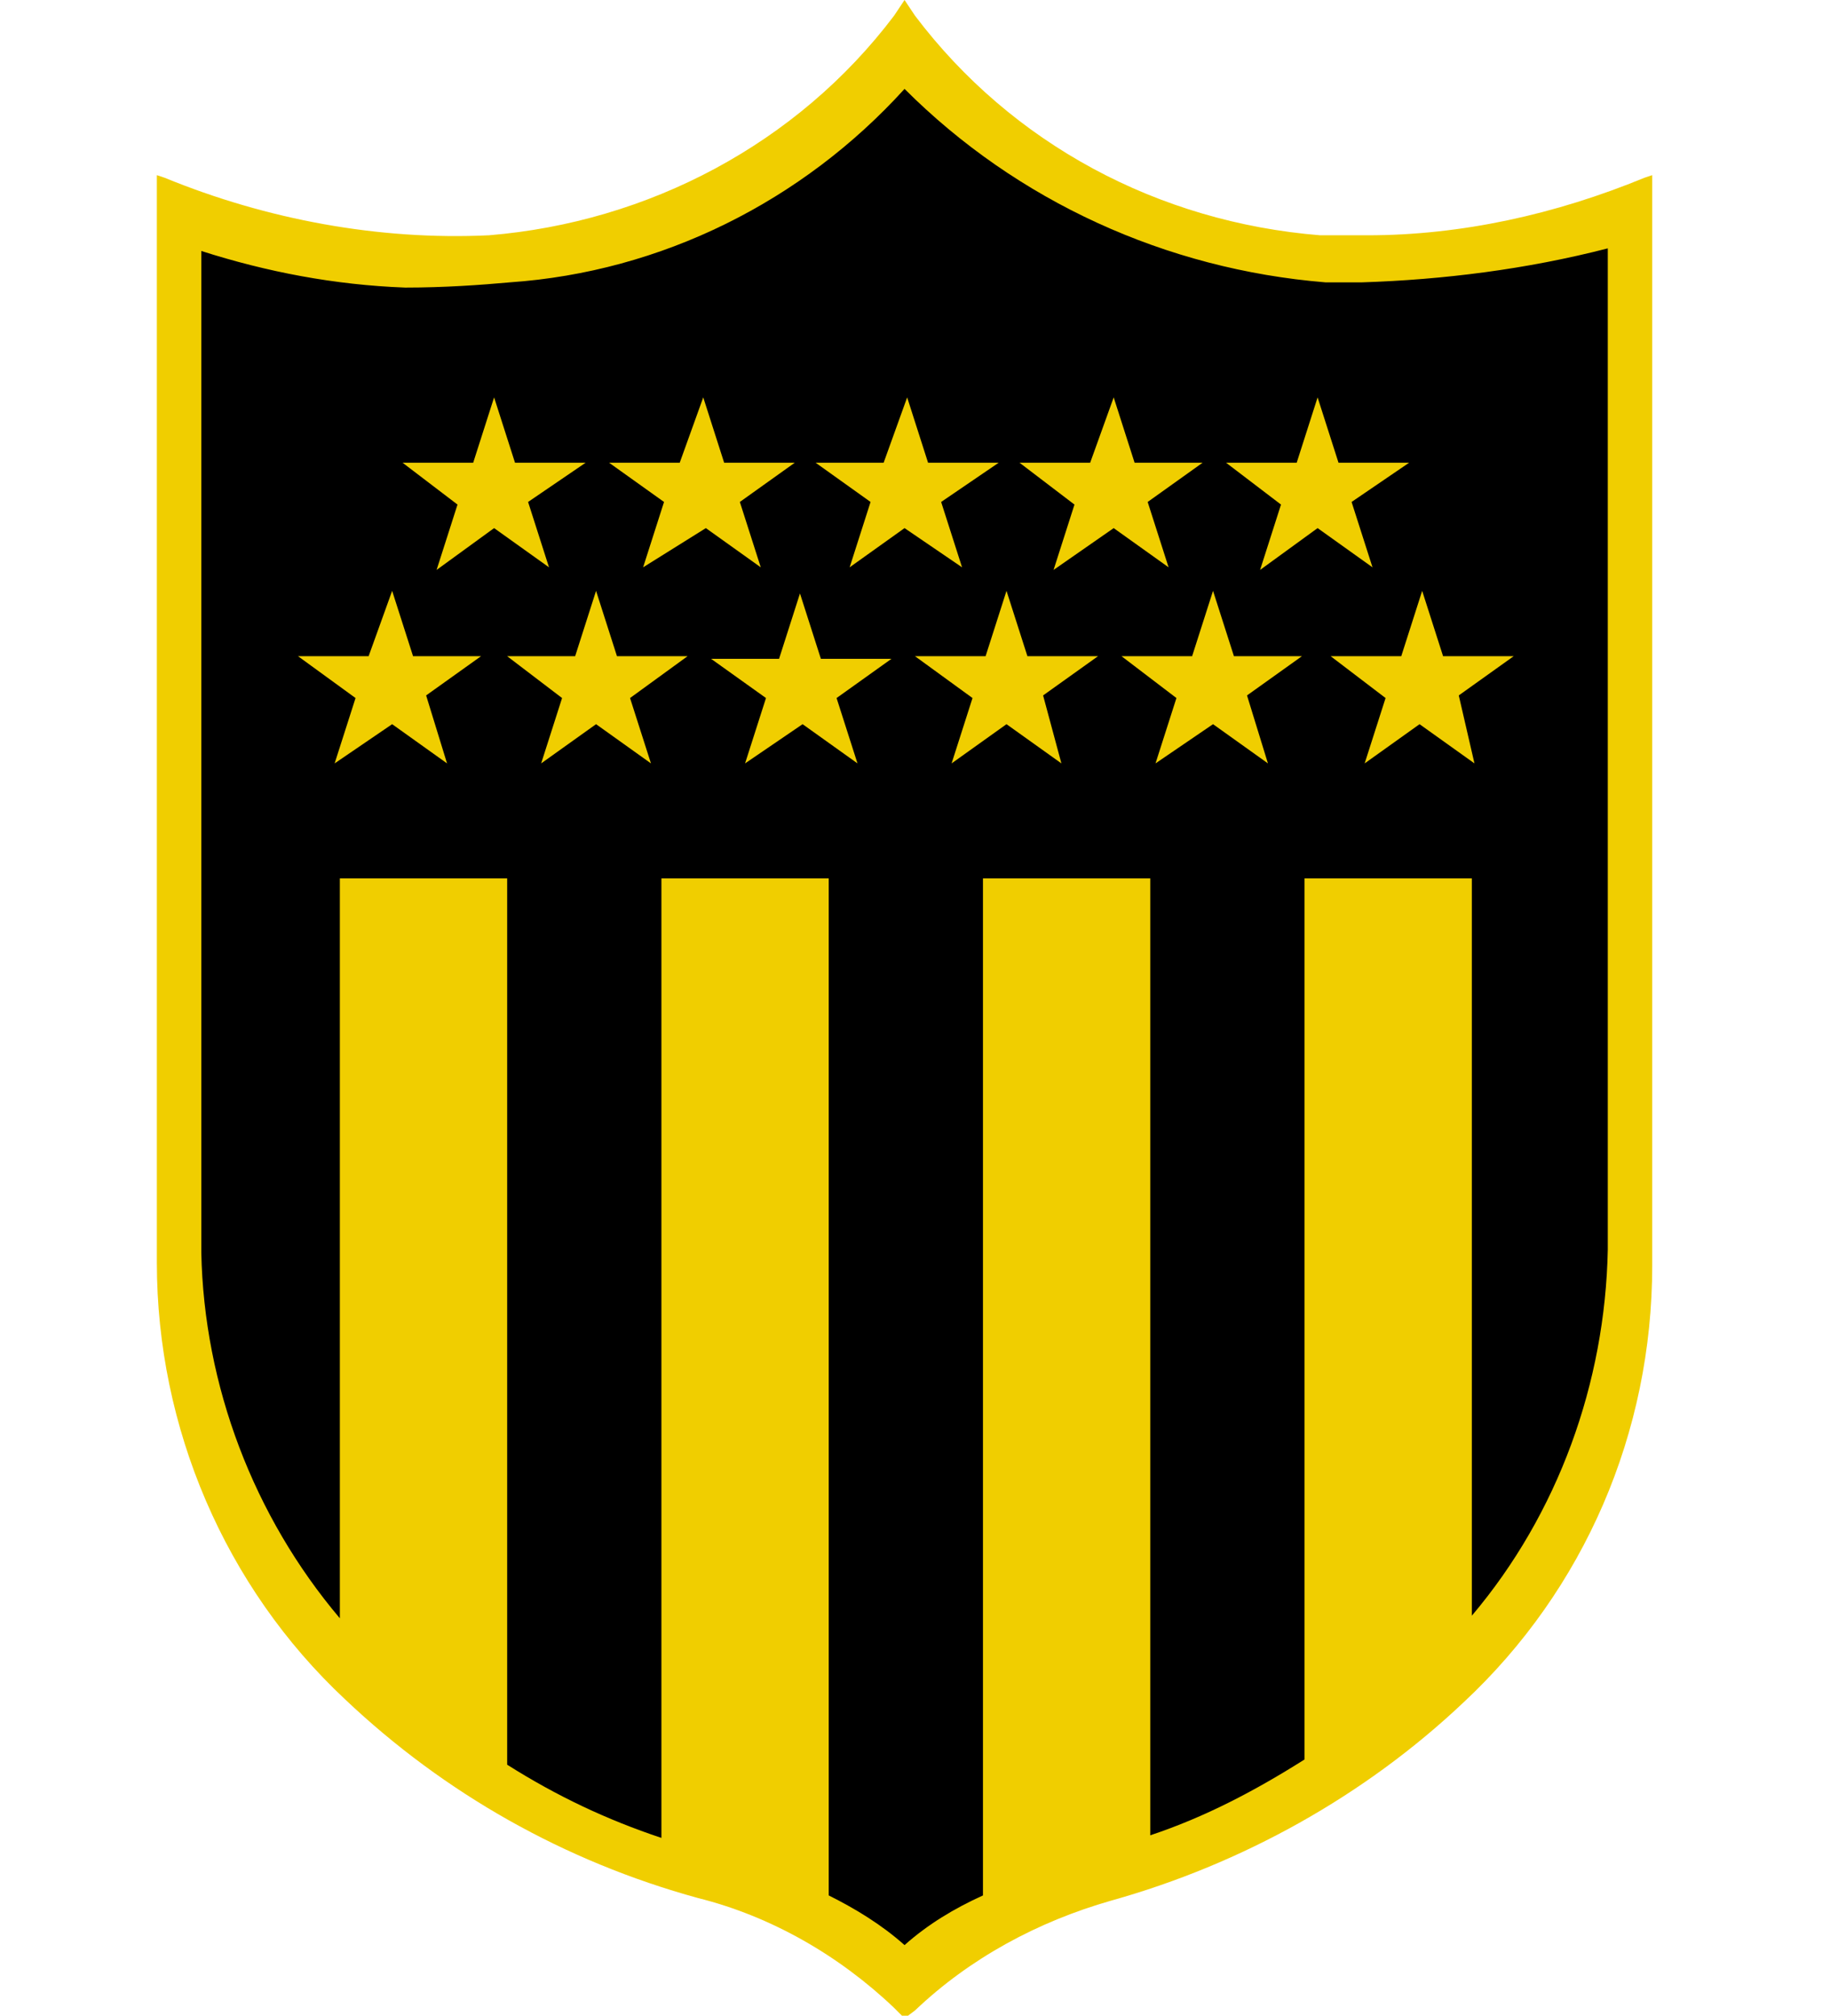 <?xml version="1.0" encoding="utf-8"?>
<!-- Generator: Adobe Illustrator 28.3.0, SVG Export Plug-In . SVG Version: 6.00 Build 0)  -->
<svg version="1.1" id="Capa_1" xmlns="http://www.w3.org/2000/svg" xmlns:xlink="http://www.w3.org/1999/xlink" x="0px" y="0px"
	 viewBox="0 0 70 77.1" style="enable-background:new 0 0 70 77.1;" xml:space="preserve">
<style type="text/css">
	.st0{fill:#F0CE00;}
</style>
<path class="st0" d="M62.9,6.8C59.5,8.2,55.9,9,52.3,9l0,0C51.7,9,51,9,50.5,9C44.3,8.5,38.7,5.5,35,0.6L34.6,0l0,0l-0.4,0.6
	C30.5,5.5,24.8,8.5,18.7,9c-4.2,0.2-8.5-0.6-12.4-2.2L6,6.7v41.6c0,6.3,2.6,12.4,7.2,16.7c3.8,3.6,8.4,6.2,13.5,7.6
	c2.8,0.7,5.4,2.2,7.5,4.2l0.4,0.4l0,0l0.4-0.3c2.1-2,4.7-3.4,7.5-4.2c5-1.4,9.7-4,13.5-7.6c4.6-4.3,7.2-10.3,7.2-16.7V6.7L62.9,6.8z
	"/>
<path d="M52.1,10.8c-0.6,0-1.2,0-1.4,0c-6.1-0.5-11.8-3.1-16.1-7.4c-3.9,4.3-9.3,7-15.1,7.4C18.4,10.9,17,11,15.5,11
	c-2.7-0.1-5.3-0.6-7.8-1.4v38.3C7.8,53,9.7,58,13,61.9V33.6h6.4v33.9c1.9,1.2,3.8,2.1,5.9,2.8V33.6h6.4v38.9c1,0.5,2,1.1,2.9,1.9
	c0.9-0.8,1.9-1.4,3-1.9V33.6H44v36.6c2.1-0.7,4-1.7,5.9-2.9V33.6h6.4v28.2c3.3-3.9,5.1-8.9,5.2-14V9.5
	C58.4,10.3,55.2,10.7,52.1,10.8z M17.1,29.2L15,27.7l-2.2,1.5l0.8-2.5l-2.2-1.6h2.7l0.9-2.5l0.8,2.5h2.6l-2.1,1.5L17.1,29.2z
	 M16.7,21.8l0.8-2.5l-2.1-1.6h2.7l0.8-2.5l0.8,2.5h2.7l-2.2,1.5l0.8,2.5l-2.1-1.5L16.7,21.8z M24.1,26.7l0.8,2.5l-2.1-1.5l-2.1,1.5
	l0.8-2.5l-2.1-1.6H22l0.8-2.5l0.8,2.5h2.7L24.1,26.7z M24.6,21.7l0.8-2.5l-2.1-1.5h2.7l0.9-2.5l0.8,2.5h2.7l-2.1,1.5l0.8,2.5
	l-2.1-1.5L24.6,21.7z M32.8,29.2l-2.1-1.5l-2.2,1.5l0.8-2.5l-2.1-1.5h2.6l0.8-2.5l0.8,2.5h2.7L32,26.7L32.8,29.2z M34.6,20.2
	l-2.1,1.5l0.8-2.5l-2.1-1.5h2.6l0.9-2.5l0.8,2.5h2.7l-2.2,1.5l0.8,2.5L34.6,20.2z M40.6,29.2l-2.1-1.5l-2.1,1.5l0.8-2.5L35,25.1h2.7
	l0.8-2.5l0.8,2.5H42l-2.1,1.5L40.6,29.2z M40.3,21.8l0.8-2.5L39,17.7h2.7l0.9-2.5l0.8,2.5H46l-2.1,1.5l0.8,2.5l-2.1-1.5L40.3,21.8z
	 M48.5,29.2l-2.1-1.5l-2.2,1.5l0.8-2.5l-2.1-1.6h2.7l0.8-2.5l0.8,2.5h2.6l-2.1,1.5L48.5,29.2z M48.2,21.8l0.8-2.5l-2.1-1.6h2.7
	l0.8-2.5l0.8,2.5h2.7l-2.2,1.5l0.8,2.5l-2.1-1.5L48.2,21.8z M56.4,29.2l-2.1-1.5l-2.1,1.5l0.8-2.5l-2.1-1.6h2.7l0.8-2.5l0.8,2.5h2.7
	l-2.1,1.5L56.4,29.2z"/>
</svg>
